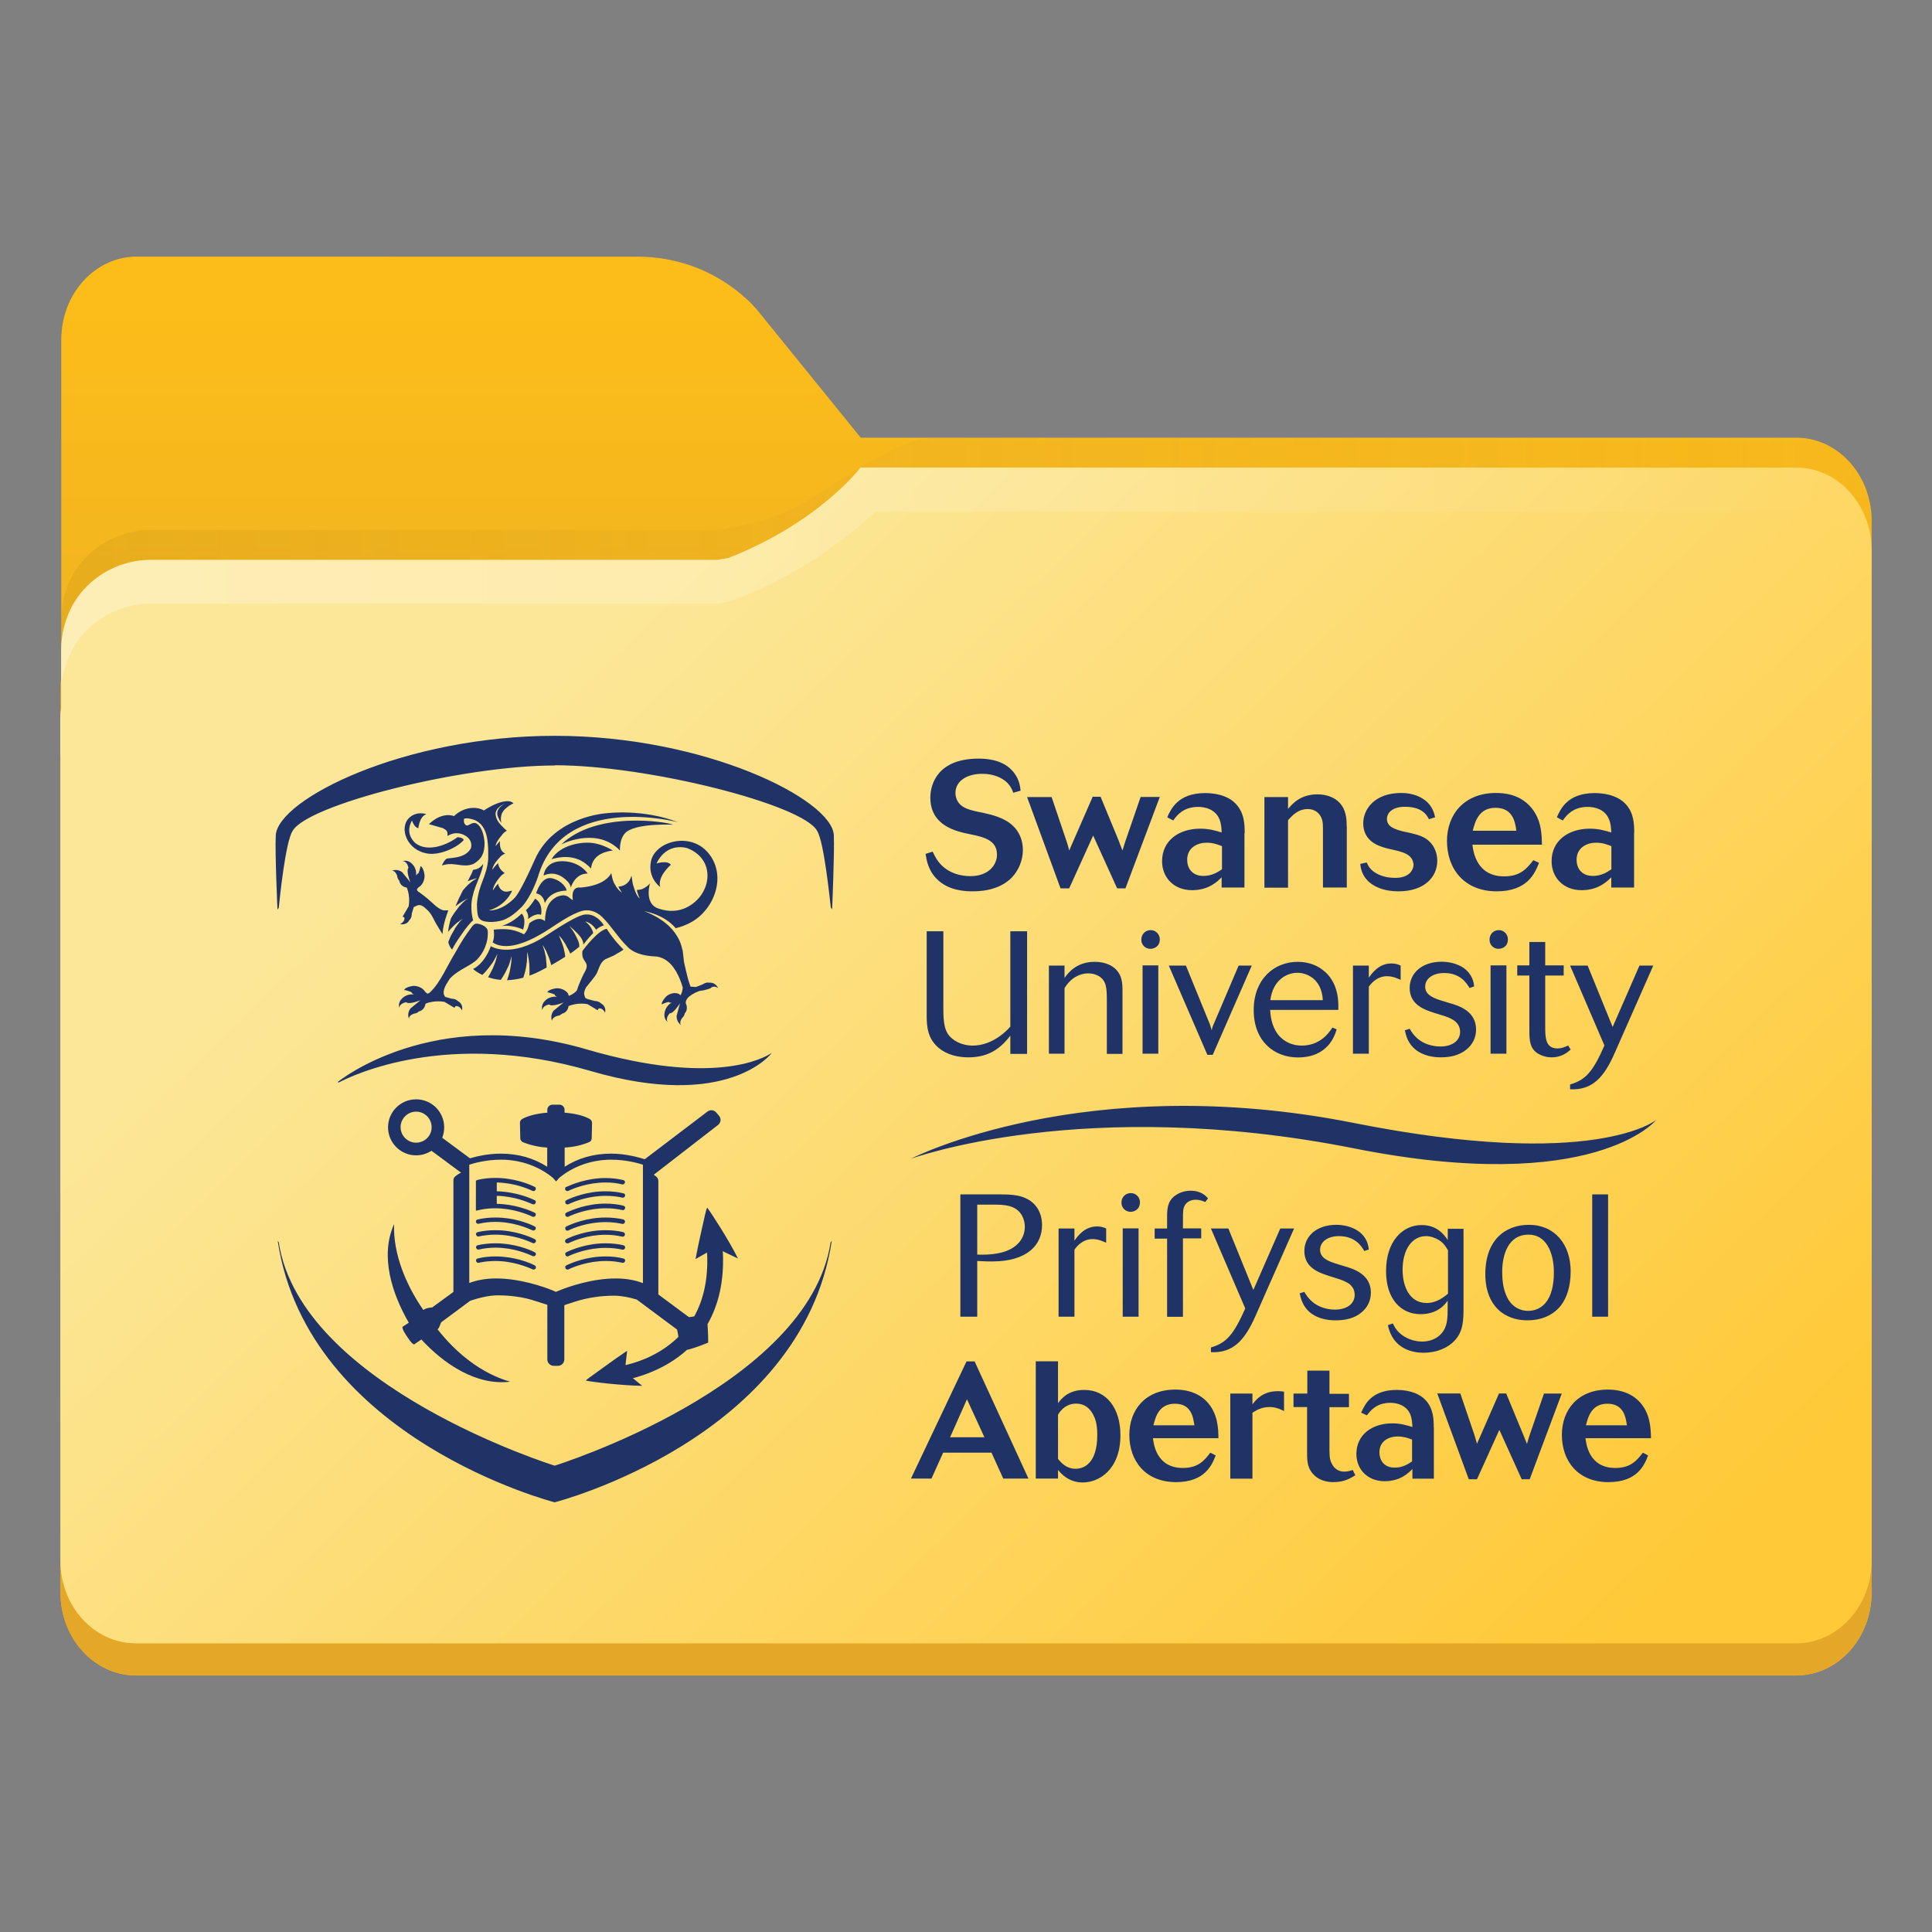 <?xml version="1.0" encoding="utf-8"?>
<svg viewBox="0 0 16.933 16.933" xmlns="http://www.w3.org/2000/svg">
  <rect x="0" y="0" width="16.933" height="16.933" fill="#808080" stroke="none"/>
  <defs>
    <linearGradient id="linearGradient1911" x1="25.085" x2="25.085" y1="24.031" y2="26.412" gradientTransform="translate(-17.897 -21.385)" gradientUnits="userSpaceOnUse">
      <stop stop-color="#fcbc19" stop-opacity=".996" offset="0"/>
      <stop stop-color="#f4b61f" offset="1"/>
    </linearGradient>
    <linearGradient id="linearGradient4625" x1=".529" x2="16.404" y1="5.066" y2="5.066" gradientUnits="userSpaceOnUse">
      <stop stop-color="#b78815" offset="0"/>
      <stop stop-color="#e2b24b" stop-opacity="0" offset="1"/>
    </linearGradient>
    <linearGradient id="linearGradient1951" x1="100" x2="133.19" y1="17.453" y2="51.606" gradientTransform="matrix(.265 0 0 .265 -20.108 -.135)" gradientUnits="userSpaceOnUse">
      <stop stop-color="#fce798" offset="0"/>
      <stop stop-color="#ffc937" offset="1"/>
    </linearGradient>
    <linearGradient id="linearGradient11110" x1=".529" x2="16.404" y1="5.381" y2="5.381" gradientUnits="userSpaceOnUse">
      <stop stop-color="#fff" offset="0"/>
      <stop stop-color="#fff" stop-opacity="0" offset="1"/>
    </linearGradient>
  </defs>
  <path d="m1.198 2.249c-0.365 0-0.661 0.326-0.661 0.728v2.964c-0.003 0.026-0.007 0.052-0.007 0.079v7.937c0 0.402 0.296 0.728 0.661 0.728h14.552c0.365 0 0.661-0.326 0.661-0.728v-9.393c0-0.402-0.296-0.728-0.661-0.728v5.16e-4h-8.199l-0.899-1.109s-0.366-0.478-1.058-0.478h-1.323z" color="#000000" color-rendering="auto" dominant-baseline="auto" fill="url(#linearGradient1911)" image-rendering="auto" shape-rendering="auto" solid-color="#000000" stop-color="#000000" style="font-feature-settings:normal;font-variant-alternates:normal;font-variant-caps:normal;font-variant-east-asian:normal;font-variant-ligatures:normal;font-variant-numeric:normal;font-variant-position:normal;font-variation-settings:normal;inline-size:0;isolation:auto;mix-blend-mode:normal;shape-margin:0;shape-padding:0;text-decoration-color:#000000;text-decoration-line:none;text-decoration-style:solid;text-indent:0;text-orientation:mixed;text-transform:none;white-space:normal" transform="matrix(1, 0, 0, 1, 1.7763568394002505e-15, 0)"/>
  <g fill="#5e4aa6" stroke-width=".265" transform="matrix(1, 0, 0, 1, 1.7763568394002505e-15, 0)">
    <circle cx="-330.35" cy="-328.38" r="0"/>
    <circle cx="-312.11" cy="-326.25" r="0"/>
    <circle cx="-306.02" cy="-333.07" r="0"/>
    <circle cx="-308.84" cy="-326.01" r="0"/>
    <g transform="translate(0 -0)">
      <circle cx="-330.35" cy="-328.38" r="0"/>
      <circle cx="-312.11" cy="-326.25" r="0"/>
      <circle cx="-306.02" cy="-333.07" r="0"/>
      <circle cx="-308.84" cy="-326.01" r="0"/>
      <circle cx="-328.8" cy="-330.45" r="0"/>
    </g>
    <circle cx="-330.35" cy="-328.38" r="0"/>
    <circle cx="-312.11" cy="-326.25" r="0"/>
    <circle cx="-306.02" cy="-333.07" r="0"/>
    <circle cx="-308.84" cy="-326.01" r="0"/>
    <circle cx="-328.8" cy="-330.45" r="0"/>
    <g transform="translate(2.95e-4,-3.2978e-4)">
      <circle cx="-330.35" cy="-328.38" r="0"/>
      <circle cx="-312.11" cy="-326.25" r="0"/>
      <circle cx="-306.02" cy="-333.07" r="0"/>
      <circle cx="-308.84" cy="-326.01" r="0"/>
      <circle cx="-328.8" cy="-330.45" r="0"/>
    </g>
  </g>
  <path d="m8.361 3.836c-0.113 0.002-0.308-0.015-0.52 0.095-0.736 0.379-0.772 0.594-1.557 0.714h-4.961c-0.22 0-0.418 0.089-0.562 0.232-0.139 0.139-0.22 0.333-0.225 0.546v0.278c0.005-0.212 0.086-0.406 0.225-0.546 0.143-0.143 0.342-0.232 0.562-0.232h4.961c0.785-0.12 0.821-0.335 1.557-0.714 0.211-0.111 0.407-0.093 0.52-0.095h7.383c0.182 3.65e-4 0.347 0.081 0.467 0.212 0.12 0.132 0.194 0.314 0.194 0.515v-0.278c0-0.201-0.074-0.383-0.194-0.515-0.119-0.131-0.284-0.212-0.467-0.212h-1.165zm-7.825 2.104c-0.003 0.026-0.007 0.052-0.007 0.079v0.278c0-0.027 0.004-0.053 0.007-0.079z" fill="url(#linearGradient4625)" opacity=".2" stroke-width=".265" transform="matrix(1, 0, 0, 1, 1.7763568394002505e-15, 0)"/>
  <path d="m0.529 13.674v0.282c0 0.201 0.074 0.383 0.193 0.514s0.286 0.213 0.468 0.213h14.552c0.183 0 0.348-0.082 0.468-0.213s0.194-0.313 0.194-0.514v-0.282c0 0.201-0.074 0.383-0.194 0.514-0.12 0.132-0.285 0.213-0.468 0.213h-14.552c-0.183 0-0.348-0.082-0.468-0.213s-0.193-0.313-0.193-0.514z" fill="#e4a729" fill-opacity=".996" stroke-width=".265" transform="matrix(1, 0, 0, 1, 1.7763568394002505e-15, 0)"/>
  <path d="m7.542 4.098s-0.359 0.479-1.157 0.792c-0.033 0.006-0.065 0.012-0.101 0.017h-4.961c-0.22 0-0.418 0.089-0.562 0.232-0.139 0.139-0.22 0.333-0.225 0.546v0.517c-0.003 0.026-0.007 0.052-0.007 0.079v7.395c0 0.201 0.074 0.383 0.193 0.514 0.12 0.132 0.286 0.213 0.468 0.213h14.552c0.183 0 0.348-0.082 0.468-0.213 0.12-0.132 0.194-0.313 0.194-0.514v-8.851c0-0.201-0.074-0.383-0.194-0.515-0.119-0.131-0.284-0.212-0.467-0.212h-7.482z" fill="url(#linearGradient1951)" transform="matrix(1, 0, 0, 1, 1.7763568394002505e-15, 0)"/>
  <path d="m7.542 4.098s-0.359 0.479-1.157 0.792c-0.033 0.006-0.065 0.012-0.101 0.017h-4.961c-0.22 0-0.418 0.089-0.562 0.232-0.139 0.139-0.22 0.333-0.225 0.546v0.384c0.005-0.212 0.086-0.406 0.225-0.546 0.143-0.143 0.342-0.232 0.562-0.232h4.961c0.036-0.005 0.068-0.011 0.101-0.017 0.759-0.263 1.288-0.792 1.288-0.792h8.071c0.182 3.704e-4 0.347 0.081 0.467 0.212 0.12 0.132 0.194 0.314 0.194 0.515v-0.384c0-0.201-0.074-0.383-0.194-0.515-0.119-0.131-0.284-0.212-0.467-0.212h-7.482zm-7.006 2.104c-0.003 0.026-0.007 0.052-0.007 0.079v0.384c0-0.027 0.004-0.053 0.007-0.079z" fill="url(#linearGradient11110)" opacity=".3" transform="matrix(1, 0, 0, 1, 1.7763568394002505e-15, 0)"/>
  <path class="st0" d="M 4.313 8.261 C 4.313 8.261 4.313 8.261 4.313 8.261 C 4.313 8.261 4.313 8.261 4.313 8.261 Z" style="fill: rgb(32, 51, 102);" transform="matrix(1, 0, 0, 1, 1.7763568394002505e-15, 0)"/>
  <path class="st0" d="M 4.313 8.261 C 4.313 8.263 4.313 8.263 4.313 8.261 Z" style="fill: rgb(32, 51, 102);" transform="matrix(1, 0, 0, 1, 1.7763568394002505e-15, 0)"/>
  <path class="st0" d="M 4.314 8.261 C 4.314 8.261 4.314 8.26 4.315 8.26 C 4.314 8.26 4.314 8.26 4.314 8.261 Z" style="fill: rgb(32, 51, 102);" transform="matrix(1, 0, 0, 1, 1.7763568394002505e-15, 0)"/>
  <path class="st0" d="M 6.468 11.03 C 6.39 10.872 6.236 10.634 6.198 10.584 L 6.19 10.604 C 6.188 10.606 6.118 10.911 6.096 11.035 C 6.114 11.025 6.145 11.008 6.172 10.992 L 6.196 10.978 L 6.198 10.996 C 6.206 11.204 6.169 11.385 6.086 11.535 L 6.085 11.537 C 6.07 11.54 6.054 11.543 6.038 11.544 L 5.77 11.345 L 5.77 10.351 C 5.77 10.338 5.765 10.326 5.757 10.317 C 5.75 10.311 5.74 10.302 5.73 10.296 L 6.293 9.86 C 6.319 9.84 6.323 9.803 6.301 9.778 C 6.293 9.769 6.285 9.76 6.277 9.75 C 6.257 9.727 6.223 9.725 6.201 9.742 L 5.651 10.16 C 5.595 10.143 5.482 10.111 5.357 10.111 C 5.202 10.111 5.066 10.151 4.949 10.226 L 4.949 10.058 C 5.004 10.055 5.084 10.044 5.164 10.01 C 5.178 10.004 5.186 9.99 5.186 9.976 L 5.189 9.843 C 5.189 9.828 5.182 9.815 5.169 9.808 C 5.139 9.79 5.069 9.761 4.948 9.752 L 4.948 9.726 C 4.948 9.702 4.928 9.682 4.904 9.682 L 4.842 9.682 C 4.818 9.682 4.797 9.702 4.797 9.726 L 4.797 9.752 C 4.678 9.761 4.606 9.79 4.576 9.808 C 4.563 9.815 4.557 9.828 4.557 9.843 L 4.56 9.976 C 4.56 9.99 4.569 10.004 4.581 10.01 C 4.662 10.043 4.741 10.055 4.796 10.058 L 4.796 10.226 C 4.679 10.151 4.543 10.111 4.389 10.111 C 4.28 10.111 4.18 10.134 4.119 10.152 L 3.876 9.972 C 3.887 9.943 3.893 9.913 3.893 9.88 C 3.893 9.745 3.783 9.635 3.647 9.635 C 3.511 9.635 3.401 9.745 3.401 9.88 C 3.401 10.016 3.511 10.126 3.647 10.126 C 3.697 10.126 3.742 10.111 3.782 10.086 L 4.041 10.278 C 4.017 10.288 4 10.302 3.987 10.313 C 3.977 10.323 3.974 10.335 3.974 10.347 L 3.974 11.323 L 3.788 11.459 C 3.759 11.46 3.729 11.468 3.71 11.481 C 3.562 11.268 3.444 10.992 3.454 10.729 C 3.328 11.008 3.436 11.34 3.583 11.593 L 3.529 11.628 C 3.522 11.634 3.534 11.663 3.556 11.697 L 3.579 11.731 C 3.6 11.764 3.624 11.787 3.631 11.782 L 3.693 11.74 C 3.89 11.953 4.172 12.146 4.471 12.11 C 4.215 12.036 3.997 11.857 3.835 11.651 C 3.85 11.639 3.857 11.611 3.866 11.59 L 4.122 11.4 C 4.195 11.376 4.285 11.353 4.362 11.353 C 4.482 11.353 4.596 11.37 4.69 11.402 C 4.69 11.402 4.691 11.403 4.694 11.403 L 4.797 11.436 C 4.797 11.438 4.797 11.44 4.797 11.442 L 4.797 11.914 C 4.797 11.946 4.823 11.971 4.855 11.971 L 4.889 11.971 C 4.921 11.971 4.946 11.946 4.946 11.914 L 4.946 11.445 C 4.946 11.443 4.946 11.44 4.946 11.439 L 5.05 11.405 C 5.053 11.405 5.054 11.404 5.054 11.404 C 5.148 11.375 5.262 11.356 5.382 11.356 C 5.444 11.356 5.516 11.37 5.581 11.39 L 5.934 11.653 C 5.94 11.674 5.943 11.696 5.946 11.717 C 5.798 11.863 5.621 11.93 5.497 11.961 L 5.482 11.964 L 5.484 11.949 C 5.487 11.927 5.488 11.906 5.491 11.886 C 5.494 11.869 5.495 11.851 5.496 11.839 C 5.394 11.907 5.149 12.086 5.148 12.087 L 5.134 12.1 C 5.198 12.114 5.461 12.144 5.629 12.146 C 5.61 12.132 5.585 12.11 5.563 12.092 L 5.547 12.079 L 5.567 12.074 C 5.692 12.039 5.868 11.969 6.021 11.831 C 6.098 11.814 6.207 11.767 6.207 11.767 C 6.207 11.767 6.207 11.68 6.201 11.606 C 6.3 11.434 6.346 11.224 6.336 10.984 L 6.335 10.965 L 6.352 10.975 C 6.381 10.989 6.436 11.015 6.468 11.03 Z M 3.647 10.015 C 3.572 10.015 3.511 9.954 3.511 9.879 C 3.511 9.804 3.572 9.743 3.647 9.743 C 3.722 9.743 3.783 9.804 3.783 9.879 C 3.784 9.954 3.722 10.015 3.647 10.015 Z M 5.632 11.245 C 5.565 11.219 5.485 11.205 5.397 11.205 C 5.192 11.205 4.989 11.275 4.905 11.309 C 4.89 11.315 4.862 11.326 4.873 11.323 C 4.873 11.323 4.866 11.32 4.842 11.309 C 4.757 11.275 4.553 11.205 4.348 11.205 C 4.26 11.205 4.18 11.219 4.113 11.245 L 4.113 10.208 C 4.152 10.195 4.26 10.164 4.392 10.164 C 4.563 10.164 4.726 10.223 4.847 10.324 L 4.874 10.355 L 4.901 10.324 C 5.022 10.223 5.184 10.164 5.357 10.164 C 5.488 10.164 5.595 10.195 5.635 10.208 L 5.635 11.245 L 5.632 11.245 Z M 4.954 10.413 C 4.952 10.418 4.952 10.422 4.954 10.427 L 4.956 10.43 C 4.959 10.436 4.966 10.439 4.972 10.439 C 4.975 10.439 4.977 10.439 4.98 10.438 C 5.027 10.415 5.154 10.364 5.308 10.364 C 5.358 10.364 5.407 10.369 5.455 10.381 L 5.457 10.381 L 5.459 10.381 C 5.467 10.381 5.473 10.375 5.476 10.367 L 5.477 10.364 C 5.479 10.359 5.477 10.355 5.475 10.351 C 5.472 10.347 5.468 10.344 5.464 10.343 C 5.413 10.331 5.36 10.325 5.307 10.325 C 5.143 10.325 5.012 10.381 4.964 10.403 C 4.959 10.403 4.954 10.407 4.954 10.413 Z M 4.957 10.547 C 4.96 10.552 4.966 10.556 4.974 10.556 C 4.976 10.556 4.979 10.556 4.981 10.555 C 5.029 10.532 5.154 10.481 5.309 10.481 C 5.359 10.481 5.409 10.486 5.456 10.497 L 5.459 10.497 L 5.46 10.497 C 5.468 10.497 5.475 10.492 5.477 10.484 L 5.479 10.481 C 5.48 10.476 5.479 10.471 5.476 10.466 C 5.473 10.462 5.47 10.459 5.464 10.459 C 5.413 10.446 5.36 10.441 5.307 10.441 C 5.143 10.441 5.012 10.496 4.964 10.519 C 4.96 10.521 4.956 10.526 4.954 10.529 C 4.954 10.534 4.954 10.539 4.956 10.544 L 4.957 10.547 Z M 5.464 10.567 C 5.413 10.555 5.36 10.549 5.307 10.549 C 5.143 10.549 5.012 10.605 4.964 10.628 C 4.96 10.63 4.956 10.634 4.954 10.639 C 4.954 10.644 4.954 10.648 4.956 10.653 L 4.957 10.656 C 4.96 10.662 4.966 10.665 4.974 10.665 C 4.976 10.665 4.979 10.665 4.981 10.664 C 5.029 10.641 5.155 10.59 5.309 10.59 C 5.359 10.59 5.409 10.595 5.456 10.606 L 5.459 10.606 L 5.46 10.606 C 5.468 10.606 5.475 10.601 5.477 10.593 L 5.479 10.59 C 5.48 10.584 5.479 10.581 5.477 10.576 C 5.472 10.571 5.468 10.569 5.464 10.567 Z M 4.956 10.777 C 4.959 10.782 4.966 10.786 4.972 10.786 C 4.975 10.786 4.977 10.786 4.98 10.785 C 5.027 10.762 5.152 10.711 5.308 10.711 C 5.358 10.711 5.407 10.717 5.455 10.727 L 5.457 10.727 L 5.459 10.727 C 5.467 10.727 5.473 10.722 5.476 10.714 L 5.477 10.711 C 5.479 10.706 5.477 10.702 5.475 10.696 C 5.472 10.692 5.468 10.689 5.464 10.688 C 5.413 10.676 5.36 10.671 5.307 10.671 C 5.143 10.671 5.012 10.726 4.964 10.749 C 4.96 10.751 4.956 10.755 4.954 10.759 C 4.954 10.763 4.954 10.769 4.956 10.773 L 4.956 10.777 Z M 5.462 10.799 C 5.412 10.787 5.359 10.782 5.305 10.782 C 5.142 10.782 5.011 10.837 4.963 10.86 C 4.959 10.863 4.954 10.867 4.954 10.871 C 4.952 10.876 4.952 10.88 4.954 10.886 L 4.956 10.888 C 4.959 10.894 4.966 10.897 4.972 10.897 C 4.975 10.897 4.977 10.897 4.98 10.897 C 5.027 10.874 5.152 10.822 5.308 10.822 C 5.358 10.822 5.407 10.828 5.455 10.839 L 5.457 10.839 L 5.459 10.839 C 5.467 10.839 5.473 10.833 5.476 10.825 L 5.477 10.822 C 5.479 10.817 5.477 10.813 5.475 10.809 C 5.472 10.804 5.468 10.801 5.462 10.799 Z M 5.464 10.914 C 5.413 10.902 5.36 10.897 5.307 10.897 C 5.143 10.897 5.012 10.952 4.964 10.975 C 4.96 10.977 4.956 10.981 4.954 10.985 C 4.954 10.989 4.954 10.995 4.956 11 L 4.957 11.002 C 4.96 11.008 4.966 11.012 4.974 11.012 C 4.976 11.012 4.979 11.012 4.981 11.01 C 5.029 10.987 5.155 10.937 5.309 10.937 C 5.359 10.937 5.409 10.942 5.456 10.953 L 5.459 10.953 L 5.46 10.953 C 5.468 10.953 5.475 10.947 5.477 10.94 L 5.479 10.937 C 5.48 10.931 5.479 10.927 5.476 10.923 C 5.472 10.918 5.468 10.915 5.464 10.914 Z M 5.464 11.03 C 5.413 11.017 5.36 11.012 5.307 11.012 C 5.143 11.012 5.012 11.067 4.964 11.09 C 4.96 11.092 4.956 11.097 4.954 11.1 C 4.954 11.106 4.954 11.11 4.957 11.118 C 4.96 11.123 4.966 11.127 4.974 11.127 C 4.976 11.127 4.979 11.127 4.981 11.126 C 5.029 11.103 5.155 11.052 5.309 11.052 C 5.359 11.052 5.409 11.057 5.456 11.068 L 5.459 11.068 L 5.46 11.068 C 5.468 11.068 5.475 11.063 5.477 11.055 L 5.479 11.052 C 5.48 11.047 5.479 11.042 5.476 11.037 C 5.472 11.033 5.468 11.031 5.464 11.03 Z M 4.686 10.749 C 4.638 10.724 4.507 10.671 4.343 10.671 C 4.29 10.671 4.237 10.676 4.186 10.688 C 4.18 10.689 4.177 10.692 4.174 10.696 C 4.171 10.7 4.171 10.706 4.171 10.709 L 4.172 10.712 C 4.175 10.72 4.182 10.726 4.19 10.726 L 4.192 10.726 L 4.194 10.726 C 4.241 10.715 4.291 10.709 4.34 10.709 C 4.496 10.709 4.621 10.762 4.668 10.784 C 4.671 10.785 4.674 10.785 4.676 10.785 C 4.683 10.785 4.688 10.781 4.693 10.775 L 4.694 10.773 C 4.696 10.769 4.696 10.763 4.696 10.758 C 4.694 10.755 4.69 10.751 4.686 10.749 Z M 4.686 10.86 C 4.638 10.836 4.505 10.782 4.343 10.782 C 4.29 10.782 4.237 10.787 4.186 10.799 C 4.18 10.801 4.177 10.804 4.174 10.807 C 4.171 10.812 4.171 10.817 4.172 10.821 L 4.174 10.824 C 4.177 10.832 4.183 10.837 4.191 10.837 L 4.194 10.837 L 4.195 10.837 C 4.243 10.827 4.292 10.821 4.342 10.821 C 4.498 10.821 4.623 10.874 4.67 10.895 C 4.673 10.897 4.675 10.897 4.678 10.897 C 4.685 10.897 4.69 10.892 4.694 10.887 L 4.696 10.884 C 4.698 10.88 4.698 10.874 4.696 10.869 C 4.694 10.865 4.69 10.863 4.686 10.86 Z M 4.686 10.975 C 4.638 10.95 4.505 10.897 4.343 10.897 C 4.29 10.897 4.237 10.902 4.186 10.914 C 4.18 10.915 4.177 10.918 4.175 10.922 C 4.172 10.926 4.172 10.931 4.172 10.935 L 4.174 10.938 C 4.177 10.946 4.183 10.952 4.191 10.952 L 4.194 10.952 L 4.195 10.952 C 4.243 10.941 4.291 10.935 4.342 10.935 C 4.496 10.935 4.623 10.987 4.67 11.01 C 4.673 11.01 4.675 11.01 4.678 11.01 C 4.685 11.01 4.69 11.007 4.694 11.001 L 4.696 10.998 C 4.698 10.995 4.698 10.989 4.696 10.985 C 4.694 10.981 4.69 10.977 4.686 10.975 Z M 4.686 11.09 C 4.638 11.065 4.505 11.012 4.343 11.012 C 4.29 11.012 4.237 11.017 4.186 11.03 C 4.182 11.031 4.178 11.033 4.175 11.037 C 4.172 11.042 4.172 11.047 4.172 11.052 L 4.174 11.055 C 4.177 11.063 4.183 11.068 4.191 11.068 L 4.194 11.068 L 4.195 11.068 C 4.243 11.057 4.291 11.052 4.342 11.052 C 4.496 11.052 4.623 11.105 4.67 11.126 C 4.673 11.127 4.675 11.127 4.678 11.127 C 4.685 11.127 4.69 11.123 4.694 11.118 L 4.696 11.115 C 4.698 11.111 4.698 11.106 4.696 11.1 C 4.694 11.097 4.69 11.092 4.686 11.09 Z M 4.23 10.599 C 4.267 10.593 4.303 10.59 4.34 10.59 C 4.495 10.59 4.621 10.642 4.668 10.664 C 4.671 10.665 4.674 10.665 4.676 10.665 C 4.683 10.665 4.688 10.662 4.693 10.656 L 4.694 10.653 C 4.696 10.649 4.696 10.644 4.696 10.639 C 4.694 10.634 4.69 10.63 4.686 10.629 C 4.639 10.606 4.513 10.554 4.354 10.551 L 4.354 10.481 C 4.503 10.484 4.623 10.534 4.668 10.555 C 4.671 10.556 4.674 10.556 4.676 10.556 C 4.683 10.556 4.688 10.552 4.693 10.547 L 4.694 10.544 C 4.696 10.54 4.696 10.535 4.696 10.529 C 4.694 10.524 4.69 10.52 4.686 10.519 C 4.661 10.506 4.525 10.445 4.354 10.441 L 4.354 10.364 C 4.503 10.367 4.623 10.416 4.668 10.438 C 4.671 10.439 4.674 10.439 4.676 10.439 C 4.683 10.439 4.688 10.436 4.693 10.43 L 4.694 10.427 C 4.696 10.424 4.696 10.418 4.696 10.413 C 4.694 10.407 4.69 10.404 4.686 10.402 C 4.638 10.378 4.505 10.324 4.343 10.324 C 4.29 10.324 4.237 10.329 4.186 10.341 L 4.171 10.348 L 4.171 10.611 L 4.23 10.599 Z M 5.317 8.14 C 5.316 8.14 5.314 8.14 5.312 8.14 C 5.314 8.14 5.317 8.14 5.317 8.14 C 5.239 8.157 5.125 8.307 5.105 8.334 C 5.1 8.378 5.106 8.397 5.129 8.429 C 5.154 8.463 5.14 8.495 5.117 8.534 C 5.101 8.563 5.067 8.643 5.056 8.681 C 5.038 8.702 5.011 8.719 4.987 8.728 C 4.981 8.725 4.98 8.71 4.98 8.71 C 4.943 8.655 4.874 8.662 4.874 8.662 C 4.8 8.673 4.797 8.698 4.797 8.698 C 4.813 8.696 4.861 8.716 4.861 8.716 C 4.861 8.726 4.881 8.737 4.881 8.737 C 4.836 8.729 4.798 8.754 4.798 8.754 C 4.73 8.801 4.754 8.854 4.754 8.854 C 4.754 8.813 4.813 8.804 4.813 8.804 C 4.839 8.828 4.94 8.786 4.94 8.786 L 4.851 8.859 C 4.818 8.904 4.838 8.948 4.838 8.948 C 4.839 8.916 4.884 8.904 4.884 8.904 C 4.913 8.901 4.924 8.885 4.924 8.885 C 4.979 8.873 4.983 8.818 4.983 8.818 C 5.066 8.783 5.149 8.801 5.149 8.801 C 5.201 8.831 5.237 8.854 5.237 8.854 L 5.247 8.839 C 5.284 8.831 5.303 8.876 5.303 8.876 C 5.316 8.815 5.268 8.795 5.268 8.795 C 5.247 8.772 5.212 8.773 5.212 8.773 L 5.149 8.756 C 5.149 8.754 5.131 8.749 5.131 8.748 C 5.125 8.733 5.117 8.714 5.12 8.698 C 5.124 8.681 5.129 8.667 5.136 8.655 C 5.168 8.612 5.217 8.56 5.233 8.525 C 5.25 8.488 5.262 8.43 5.308 8.406 C 5.327 8.397 5.351 8.388 5.372 8.378 C 5.372 8.378 5.374 8.378 5.375 8.377 C 5.386 8.371 5.397 8.366 5.404 8.36 C 5.441 8.34 5.465 8.323 5.465 8.323 C 5.436 8.293 5.379 8.237 5.317 8.14 Z M 5.131 8.076 C 5.187 8.09 5.219 8.139 5.224 8.148 C 5.247 8.13 5.272 8.115 5.293 8.11 C 5.293 8.11 5.233 8.007 5.134 8.015 C 5.134 8.015 5.132 8.015 5.129 8.015 C 5.079 8.02 4.989 8.067 4.786 8.2 C 4.47 8.406 4.302 8.293 4.302 8.293 C 4.243 8.453 4.146 8.493 4.146 8.493 C 4.146 8.493 4.174 8.519 4.227 8.545 C 4.229 8.543 4.23 8.542 4.232 8.54 C 4.249 8.525 4.27 8.5 4.291 8.473 C 4.3 8.46 4.31 8.447 4.319 8.435 C 4.327 8.421 4.335 8.409 4.34 8.398 C 4.346 8.388 4.351 8.378 4.354 8.371 C 4.357 8.365 4.36 8.36 4.36 8.36 C 4.36 8.36 4.358 8.365 4.357 8.371 C 4.355 8.378 4.353 8.389 4.35 8.401 C 4.348 8.413 4.342 8.428 4.337 8.443 C 4.331 8.458 4.325 8.473 4.318 8.49 C 4.305 8.518 4.29 8.543 4.278 8.565 C 4.31 8.576 4.348 8.585 4.389 8.588 C 4.39 8.586 4.392 8.584 4.393 8.583 C 4.406 8.562 4.424 8.535 4.438 8.505 C 4.445 8.491 4.452 8.476 4.459 8.461 C 4.464 8.447 4.47 8.433 4.472 8.421 C 4.476 8.409 4.479 8.4 4.48 8.392 C 4.482 8.385 4.483 8.381 4.483 8.381 C 4.483 8.381 4.483 8.385 4.483 8.393 C 4.483 8.4 4.483 8.41 4.482 8.424 C 4.48 8.436 4.479 8.45 4.476 8.467 C 4.473 8.483 4.471 8.499 4.467 8.516 C 4.46 8.543 4.452 8.569 4.444 8.591 C 4.487 8.589 4.536 8.583 4.586 8.569 C 4.588 8.566 4.588 8.565 4.589 8.561 C 4.597 8.538 4.606 8.507 4.611 8.475 C 4.613 8.459 4.616 8.443 4.618 8.427 C 4.618 8.412 4.62 8.397 4.62 8.385 C 4.62 8.373 4.62 8.362 4.62 8.355 C 4.62 8.348 4.62 8.343 4.62 8.343 C 4.62 8.343 4.621 8.348 4.623 8.354 C 4.626 8.36 4.628 8.371 4.629 8.383 C 4.632 8.395 4.635 8.41 4.636 8.427 C 4.639 8.443 4.64 8.459 4.64 8.476 C 4.641 8.502 4.641 8.528 4.64 8.551 C 4.674 8.539 4.71 8.523 4.748 8.503 C 4.763 8.495 4.777 8.487 4.791 8.48 C 4.791 8.459 4.789 8.435 4.786 8.409 C 4.786 8.393 4.783 8.377 4.778 8.362 C 4.776 8.348 4.772 8.333 4.768 8.32 C 4.763 8.308 4.761 8.299 4.758 8.292 C 4.756 8.285 4.754 8.281 4.754 8.281 C 4.754 8.281 4.757 8.285 4.761 8.291 C 4.765 8.298 4.771 8.305 4.777 8.318 C 4.784 8.328 4.791 8.342 4.796 8.357 C 4.803 8.371 4.809 8.388 4.815 8.404 C 4.821 8.423 4.827 8.441 4.832 8.459 C 4.876 8.433 4.919 8.409 4.954 8.385 C 4.952 8.362 4.946 8.334 4.939 8.305 C 4.934 8.291 4.929 8.276 4.925 8.263 C 4.92 8.249 4.914 8.236 4.91 8.226 C 4.905 8.215 4.901 8.206 4.899 8.201 C 4.896 8.194 4.893 8.191 4.893 8.191 C 4.893 8.191 4.896 8.194 4.899 8.2 C 4.904 8.205 4.91 8.212 4.919 8.221 C 4.926 8.23 4.934 8.241 4.943 8.255 C 4.951 8.267 4.96 8.281 4.966 8.295 C 4.979 8.316 4.989 8.338 4.998 8.358 C 5.021 8.342 5.041 8.327 5.058 8.313 L 5.077 8.298 C 5.077 8.298 5.079 8.275 5.071 8.255 C 5.067 8.244 5.062 8.232 5.056 8.221 C 5.05 8.207 5.042 8.194 5.035 8.18 C 5.027 8.168 5.021 8.157 5.014 8.147 C 5.007 8.137 5 8.13 4.996 8.124 C 4.992 8.119 4.989 8.116 4.989 8.116 C 4.989 8.116 4.992 8.119 4.998 8.123 C 5.003 8.127 5.011 8.134 5.021 8.142 C 5.03 8.15 5.039 8.159 5.05 8.17 C 5.061 8.18 5.071 8.192 5.082 8.205 C 5.084 8.206 5.085 8.209 5.086 8.21 C 5.086 8.21 5.114 8.245 5.113 8.279 C 5.113 8.279 5.152 8.225 5.199 8.178 C 5.184 8.108 5.123 8.075 5.131 8.076 Z M 3.747 7.481 C 3.853 7.498 4.005 7.431 4.065 7.362 C 4.056 7.343 4.026 7.337 4.009 7.338 C 3.928 7.399 3.756 7.475 3.644 7.392 C 3.644 7.392 3.541 7.315 3.611 7.191 C 3.611 7.191 3.631 7.255 3.667 7.258 C 3.667 7.258 3.675 7.156 3.737 7.136 C 3.737 7.136 3.652 7.103 3.583 7.171 C 3.499 7.256 3.561 7.451 3.747 7.481 Z M 4.39 8.117 C 4.488 8.101 4.585 8.147 4.585 8.147 C 4.616 8.04 4.572 8.007 4.572 8.007 C 4.48 8.099 4.39 8.117 4.39 8.117 Z M 4.742 8.018 C 4.742 8.018 4.765 7.922 4.69 7.876 C 4.69 7.876 4.65 7.944 4.609 7.977 C 4.609 7.977 4.639 8.018 4.627 8.056 C 4.628 8.056 4.691 7.998 4.742 8.018 Z M 5.003 7.78 C 5.003 7.78 5.035 7.656 5.151 7.656 C 5.151 7.656 5.086 7.551 4.932 7.548 C 4.776 7.545 4.765 7.67 4.765 7.67 L 4.765 7.674 C 4.765 7.673 4.855 7.623 4.948 7.701 C 4.948 7.702 4.998 7.736 5.003 7.78 Z M 4.069 7.899 C 4.06 7.907 4.05 7.917 4.04 7.928 C 4.029 7.939 4.018 7.951 4.009 7.965 C 3.989 7.99 3.971 8.017 3.959 8.037 C 3.956 8.041 3.954 8.045 3.952 8.049 C 3.952 8.05 3.951 8.052 3.951 8.053 C 3.939 8.092 3.931 8.132 3.927 8.168 C 3.935 8.157 3.944 8.148 3.954 8.137 C 3.966 8.125 3.977 8.113 3.989 8.102 C 4 8.092 4.011 8.082 4.022 8.076 C 4.032 8.067 4.041 8.062 4.046 8.058 C 4.052 8.055 4.056 8.052 4.056 8.052 C 4.056 8.052 4.053 8.055 4.047 8.06 C 4.042 8.065 4.035 8.072 4.027 8.082 C 4.02 8.092 4.011 8.102 4.002 8.116 C 3.992 8.128 3.985 8.142 3.977 8.157 C 3.96 8.185 3.945 8.213 3.937 8.236 C 3.933 8.244 3.931 8.252 3.929 8.257 C 3.935 8.283 3.945 8.305 3.963 8.323 C 3.963 8.322 3.968 8.311 3.977 8.295 C 3.998 8.258 4.021 8.224 4.045 8.19 C 4.045 8.19 4.045 8.19 4.045 8.19 C 4.081 8.135 4.131 8.076 4.147 8.067 C 4.147 8.067 4.112 7.956 4.146 7.842 C 4.16 7.769 4.226 7.651 4.235 7.572 C 4.213 7.599 4.195 7.618 4.146 7.624 L 4.136 7.651 L 4.099 7.724 C 4.117 7.716 4.136 7.709 4.151 7.705 C 4.159 7.702 4.167 7.701 4.172 7.699 C 4.178 7.698 4.18 7.698 4.18 7.698 C 4.18 7.698 4.178 7.699 4.174 7.702 C 4.17 7.705 4.163 7.709 4.155 7.713 C 4.14 7.722 4.122 7.737 4.104 7.753 C 4.087 7.769 4.072 7.786 4.061 7.799 C 4.06 7.802 4.058 7.803 4.057 7.804 C 4.052 7.815 4.045 7.826 4.04 7.839 C 4.029 7.859 4.018 7.882 4.007 7.908 C 4.002 7.92 3.997 7.931 3.992 7.943 C 4.005 7.933 4.017 7.924 4.029 7.916 C 4.042 7.907 4.055 7.899 4.065 7.893 C 4.076 7.887 4.085 7.882 4.092 7.879 C 4.099 7.877 4.102 7.874 4.102 7.874 C 4.102 7.874 4.1 7.877 4.093 7.881 C 4.087 7.884 4.079 7.89 4.069 7.899 Z M 5.433 7.454 C 5.432 7.392 5.447 7.321 5.496 7.287 C 5.605 7.213 5.9 7.228 5.9 7.228 C 5.839 7.203 5.232 7.104 4.919 7.401 C 4.919 7.401 5.206 7.251 5.413 7.434 C 5.419 7.438 5.426 7.449 5.433 7.454 Z M 5.371 7.454 C 5.371 7.454 5.296 7.406 5.21 7.391 C 5.102 7.371 4.909 7.405 4.834 7.53 C 5.027 7.475 5.125 7.554 5.18 7.612 C 5.195 7.472 5.343 7.459 5.371 7.454 Z M 4.775 7.916 C 4.826 7.8 4.966 7.806 4.966 7.806 C 4.966 7.784 4.926 7.719 4.839 7.698 C 4.742 7.675 4.699 7.83 4.699 7.83 C 4.768 7.842 4.775 7.916 4.775 7.916 Z M 4.168 8.096 C 4.148 8.101 4.132 8.128 4.132 8.128 C 4.077 8.201 4.042 8.257 3.99 8.35 C 3.924 8.456 3.859 8.611 3.775 8.691 C 3.767 8.698 3.764 8.703 3.752 8.708 C 3.74 8.711 3.725 8.69 3.725 8.69 C 3.687 8.635 3.619 8.641 3.619 8.641 C 3.545 8.653 3.542 8.678 3.542 8.678 C 3.559 8.676 3.607 8.696 3.607 8.696 C 3.607 8.706 3.627 8.717 3.627 8.717 C 3.583 8.708 3.545 8.734 3.545 8.734 C 3.476 8.781 3.501 8.833 3.501 8.833 C 3.501 8.793 3.56 8.784 3.56 8.784 C 3.585 8.808 3.686 8.766 3.686 8.766 L 3.597 8.839 C 3.564 8.884 3.584 8.928 3.584 8.928 C 3.585 8.896 3.629 8.884 3.629 8.884 C 3.659 8.881 3.67 8.865 3.67 8.865 C 3.725 8.853 3.729 8.797 3.729 8.797 C 3.812 8.763 3.896 8.781 3.896 8.781 C 3.947 8.811 3.983 8.833 3.983 8.833 L 3.992 8.819 C 4.03 8.811 4.049 8.856 4.049 8.856 C 4.062 8.795 4.014 8.775 4.014 8.775 C 3.994 8.752 3.957 8.753 3.957 8.753 L 3.901 8.737 C 3.897 8.73 3.893 8.722 3.889 8.713 C 3.882 8.663 3.919 8.616 3.943 8.577 C 4.017 8.496 4.132 8.464 4.186 8.405 C 4.235 8.351 4.281 8.267 4.275 8.159 C 4.27 8.113 4.189 8.09 4.168 8.096 Z M 3.565 7.779 C 3.6 7.862 3.581 7.945 3.581 7.945 C 3.551 7.997 3.529 8.033 3.529 8.033 L 3.544 8.042 C 3.551 8.08 3.506 8.099 3.506 8.099 C 3.568 8.112 3.588 8.064 3.588 8.064 C 3.611 8.044 3.609 8.007 3.609 8.007 L 3.626 7.951 C 3.632 7.947 3.641 7.943 3.65 7.939 C 3.681 7.922 3.707 7.942 3.725 7.957 C 3.732 7.965 3.74 7.971 3.747 7.977 C 3.788 8.015 3.806 8.073 3.835 8.117 L 3.878 8.187 C 3.881 8.146 3.89 8.099 3.904 8.053 C 3.912 8.029 3.92 8.003 3.929 7.979 L 3.893 7.979 C 3.892 7.979 3.889 7.979 3.888 7.979 C 3.838 7.966 3.798 7.92 3.751 7.879 C 3.736 7.866 3.701 7.839 3.673 7.819 C 3.664 7.814 3.661 7.812 3.655 7.8 C 3.652 7.788 3.673 7.774 3.673 7.774 C 3.728 7.736 3.721 7.667 3.721 7.667 C 3.709 7.594 3.685 7.591 3.685 7.591 C 3.686 7.607 3.667 7.655 3.667 7.655 C 3.657 7.655 3.646 7.674 3.646 7.674 C 3.654 7.629 3.629 7.592 3.629 7.592 C 3.581 7.524 3.53 7.548 3.53 7.548 C 3.571 7.548 3.58 7.607 3.58 7.607 C 3.556 7.632 3.597 7.733 3.597 7.733 L 3.525 7.644 C 3.481 7.611 3.436 7.631 3.436 7.631 C 3.469 7.632 3.481 7.677 3.481 7.677 C 3.484 7.707 3.499 7.717 3.499 7.717 C 3.509 7.775 3.565 7.779 3.565 7.779 Z M 4.554 7.966 C 4.632 7.901 4.696 7.744 4.716 7.681 C 4.939 6.94 5.941 7.206 5.941 7.206 C 5.632 7.087 5.322 7.127 5.322 7.127 C 5.322 7.127 4.858 7.15 4.688 7.533 C 4.586 7.762 4.536 7.841 4.514 7.866 C 4.514 7.866 4.514 7.866 4.514 7.866 C 4.395 7.991 4.285 7.979 4.285 7.979 C 4.4 7.947 4.458 7.864 4.472 7.838 C 4.472 7.838 4.487 7.814 4.488 7.806 C 4.479 7.807 4.452 7.815 4.44 7.815 C 4.404 7.817 4.373 7.787 4.365 7.745 C 4.338 7.774 4.319 7.806 4.319 7.806 C 4.323 7.767 4.351 7.724 4.373 7.698 C 4.378 7.692 4.383 7.684 4.39 7.678 C 4.393 7.675 4.394 7.673 4.394 7.673 C 4.409 7.661 4.423 7.651 4.423 7.651 C 4.423 7.651 4.369 7.62 4.366 7.564 C 4.337 7.591 4.314 7.624 4.314 7.624 C 4.32 7.581 4.358 7.537 4.381 7.514 C 4.4 7.489 4.43 7.481 4.43 7.481 C 4.43 7.481 4.374 7.469 4.382 7.371 C 4.36 7.394 4.343 7.417 4.343 7.417 C 4.348 7.382 4.375 7.346 4.397 7.322 C 4.415 7.293 4.443 7.281 4.443 7.281 C 4.438 7.278 4.432 7.273 4.428 7.268 C 4.423 7.263 4.415 7.258 4.408 7.249 C 4.397 7.238 4.385 7.226 4.374 7.212 C 4.363 7.197 4.353 7.18 4.348 7.161 C 4.345 7.151 4.343 7.141 4.343 7.131 C 4.343 7.121 4.348 7.111 4.351 7.103 C 4.355 7.095 4.36 7.087 4.368 7.081 C 4.373 7.075 4.38 7.071 4.385 7.065 C 4.397 7.057 4.408 7.052 4.415 7.048 C 4.424 7.044 4.428 7.043 4.428 7.043 C 4.428 7.043 4.424 7.045 4.415 7.049 C 4.409 7.053 4.404 7.056 4.393 7.065 C 4.388 7.069 4.381 7.075 4.377 7.081 C 4.371 7.087 4.368 7.095 4.363 7.103 C 4.36 7.111 4.358 7.121 4.358 7.128 C 4.358 7.138 4.36 7.146 4.363 7.156 C 4.373 7.178 4.381 7.197 4.395 7.213 C 4.389 7.194 4.389 7.178 4.392 7.156 C 4.398 7.086 4.5 7.041 4.5 7.041 C 4.5 7.041 4.488 7.026 4.463 7.023 C 4.463 7.023 4.392 7.005 4.241 7.103 C 4.166 7.06 4.053 7.08 3.979 7.153 C 3.979 7.153 3.882 7.107 3.759 7.223 L 3.881 7.258 C 3.917 7.278 3.924 7.283 3.922 7.327 C 3.977 7.293 4.026 7.299 4.067 7.318 C 4.092 7.33 4.145 7.365 4.127 7.435 C 4.122 7.444 4.115 7.454 4.108 7.461 C 4.06 7.514 3.983 7.517 3.922 7.524 C 3.902 7.526 3.882 7.565 3.873 7.585 L 3.89 7.581 C 3.985 7.554 4.057 7.609 4.15 7.572 C 4.224 7.528 4.247 7.476 4.247 7.386 C 4.236 7.253 4.187 7.22 4.168 7.214 C 4.13 7.205 4.105 7.246 4.084 7.232 C 4.058 7.216 4.067 7.176 4.067 7.176 C 4.093 7.165 4.145 7.181 4.165 7.189 C 4.191 7.203 4.263 7.237 4.275 7.391 C 4.28 7.438 4.279 7.472 4.279 7.529 C 4.264 7.696 4.194 7.744 4.18 7.924 C 4.182 8.026 4.191 8.044 4.213 8.061 C 4.252 8.092 4.378 8.084 4.436 8.053 C 4.48 8.032 4.52 8 4.554 7.966 Z M 6.215 8.613 C 6.187 8.606 6.158 8.628 6.158 8.628 L 6.101 8.65 C 6.098 8.652 6.056 8.646 6.053 8.648 C 6.042 8.623 6.031 8.586 6.015 8.519 C 6.012 8.51 6.01 8.499 6.008 8.488 L 5.995 8.432 L 5.983 8.328 C 5.983 8.328 5.981 8.325 5.98 8.322 C 5.963 8.24 5.93 8.2 5.928 8.195 C 5.838 8.05 5.647 7.986 5.645 7.986 C 5.653 7.987 5.82 8.014 5.922 8.135 C 5.969 8.124 6.015 8.107 6.061 8.081 C 6.258 7.971 6.372 7.681 6.212 7.481 C 6.055 7.284 5.738 7.373 5.705 7.551 C 5.676 7.697 5.786 7.774 5.786 7.774 C 5.76 7.681 5.88 7.579 5.88 7.579 C 5.847 7.537 5.754 7.568 5.754 7.568 C 5.848 7.373 6.024 7.434 6.024 7.434 C 6.293 7.537 6.234 7.873 5.988 7.966 C 5.908 7.995 5.825 7.985 5.753 7.956 C 5.647 7.902 5.697 7.742 5.697 7.742 C 5.697 7.742 5.647 7.804 5.582 7.799 C 5.582 7.799 5.582 7.799 5.582 7.799 C 5.587 7.835 5.607 7.876 5.607 7.876 C 5.572 7.847 5.554 7.772 5.554 7.772 C 5.537 7.73 5.539 7.661 5.532 7.682 C 5.523 7.713 5.497 7.764 5.422 7.771 C 5.421 7.771 5.421 7.771 5.419 7.771 C 5.433 7.799 5.452 7.823 5.452 7.823 C 5.425 7.809 5.402 7.776 5.39 7.753 C 5.366 7.719 5.358 7.652 5.358 7.652 C 5.304 7.753 5.148 7.775 5.088 7.779 C 4.996 7.768 5.021 7.889 5.021 7.889 C 4.989 7.872 4.98 7.849 4.939 7.847 C 4.92 7.846 4.881 7.857 4.865 7.87 C 4.818 7.899 4.78 7.947 4.776 8.073 C 4.73 8.037 4.685 8.058 4.639 8.092 C 4.639 8.092 4.627 8.157 4.592 8.189 C 4.534 8.157 4.471 8.146 4.456 8.146 C 4.456 8.146 4.404 8.139 4.327 8.148 C 4.327 8.148 4.338 8.21 4.318 8.26 C 4.435 8.338 4.62 8.256 4.722 8.198 C 4.839 8.134 4.949 8.041 5.071 7.994 C 5.134 7.966 5.199 7.977 5.25 8.014 C 5.325 8.067 5.41 8.212 5.5 8.298 C 5.505 8.303 5.56 8.375 5.745 8.383 C 5.745 8.383 5.843 8.382 5.915 8.498 C 5.918 8.503 5.922 8.508 5.926 8.515 C 5.929 8.519 5.932 8.525 5.934 8.53 C 5.952 8.562 5.969 8.604 5.984 8.655 C 5.983 8.67 5.98 8.685 5.976 8.698 C 5.973 8.706 5.97 8.711 5.968 8.717 C 5.968 8.717 5.968 8.717 5.968 8.717 C 5.966 8.729 5.95 8.711 5.95 8.711 C 5.891 8.687 5.842 8.731 5.842 8.731 C 5.79 8.784 5.801 8.804 5.801 8.804 C 5.813 8.793 5.86 8.781 5.86 8.781 C 5.867 8.791 5.887 8.788 5.887 8.788 C 5.848 8.807 5.832 8.85 5.832 8.85 C 5.804 8.928 5.851 8.956 5.851 8.956 C 5.83 8.922 5.87 8.881 5.87 8.881 C 5.903 8.885 5.96 8.793 5.96 8.793 L 5.93 8.904 C 5.929 8.959 5.968 8.984 5.968 8.984 C 5.95 8.956 5.98 8.921 5.98 8.921 C 6.001 8.901 6.001 8.882 6.001 8.882 C 6.038 8.842 6.01 8.793 6.01 8.793 C 6.005 8.726 6.132 8.685 6.132 8.685 C 6.188 8.679 6.228 8.661 6.228 8.661 C 6.254 8.632 6.294 8.659 6.294 8.659 C 6.265 8.603 6.215 8.613 6.215 8.613 Z M 6.763 9.23 L 6.758 9.232 C 6.696 9.272 6.258 9.523 5.144 9.198 C 3.787 8.8 2.959 9.484 2.959 9.484 L 2.97 9.487 C 3.092 9.424 3.922 9.021 5.174 9.386 C 6.383 9.74 6.763 9.23 6.763 9.23 Z M 4.861 13.167 C 4.861 13.167 7.024 12.615 7.29 10.876 L 7.28 10.888 C 7.086 12.154 4.861 12.846 4.861 12.846 L 4.862 12.846 C 4.862 12.846 2.637 12.154 2.443 10.888 L 2.434 10.876 C 2.698 12.614 4.862 13.167 4.861 13.167 M 4.861 6.707 C 5.682 6.707 7.036 7.052 7.161 7.281 C 7.222 7.376 7.271 7.867 7.282 7.955 L 7.293 7.97 C 7.293 7.97 7.315 7.47 7.308 7.318 C 7.289 7.006 6.184 6.449 4.861 6.449 L 4.864 6.449 C 3.539 6.449 2.435 7.006 2.417 7.321 C 2.409 7.472 2.432 7.972 2.432 7.972 L 2.443 7.957 C 2.452 7.87 2.502 7.379 2.564 7.284 C 2.687 7.055 4.044 6.709 4.865 6.709 M 14.517 9.815 C 14.517 9.815 13.978 10.484 11.868 10.065 C 9.502 9.595 7.981 10.157 7.981 10.157 C 7.981 10.157 9.503 9.372 11.87 9.843 C 13.979 10.262 14.517 9.815 14.517 9.815 Z M 7.984 12.959 L 8.164 12.959 L 8.266 12.732 L 8.69 12.732 L 8.793 12.959 L 9.014 12.959 L 8.542 11.932 L 8.471 11.932 L 7.984 12.959 Z M 8.628 12.597 L 8.327 12.597 L 8.475 12.264 L 8.628 12.597 Z M 9.078 12.959 L 9.273 12.959 L 9.273 12.883 C 9.298 12.913 9.364 12.993 9.49 12.993 C 9.635 12.993 9.82 12.878 9.82 12.579 C 9.82 12.347 9.702 12.182 9.503 12.182 C 9.362 12.182 9.303 12.259 9.273 12.298 L 9.273 11.931 L 9.078 11.931 L 9.078 12.959 Z M 9.273 12.4 C 9.273 12.399 9.321 12.302 9.432 12.302 C 9.506 12.302 9.554 12.344 9.584 12.404 C 9.614 12.462 9.617 12.529 9.617 12.577 C 9.617 12.822 9.503 12.873 9.428 12.873 C 9.345 12.873 9.301 12.82 9.273 12.787 L 9.273 12.4 Z M 10.608 12.732 C 10.557 12.798 10.503 12.866 10.368 12.866 C 10.137 12.866 10.112 12.66 10.105 12.605 L 10.679 12.605 C 10.678 12.524 10.676 12.385 10.573 12.28 C 10.483 12.19 10.366 12.179 10.301 12.179 C 10.038 12.179 9.898 12.357 9.898 12.576 C 9.898 12.805 10.04 12.99 10.307 12.99 C 10.563 12.99 10.623 12.837 10.655 12.756 L 10.608 12.732 Z M 10.109 12.492 C 10.128 12.419 10.157 12.303 10.298 12.303 C 10.443 12.303 10.458 12.425 10.468 12.492 L 10.109 12.492 Z M 10.977 12.214 L 10.783 12.214 L 10.783 12.96 L 10.977 12.96 L 10.977 12.382 C 11.011 12.361 11.054 12.332 11.127 12.332 C 11.18 12.332 11.218 12.349 11.254 12.367 L 11.254 12.197 C 11.237 12.194 11.218 12.193 11.199 12.193 C 11.066 12.193 11.007 12.269 10.977 12.309 L 10.977 12.214 Z M 11.456 12.214 L 11.337 12.214 L 11.337 12.332 L 11.456 12.332 L 11.456 12.744 C 11.456 12.81 11.462 12.875 11.517 12.928 C 11.574 12.985 11.652 12.99 11.687 12.99 C 11.783 12.99 11.836 12.956 11.879 12.93 L 11.856 12.884 C 11.833 12.89 11.813 12.898 11.783 12.898 C 11.768 12.898 11.71 12.898 11.675 12.833 C 11.66 12.808 11.652 12.778 11.652 12.715 L 11.652 12.333 L 11.823 12.333 L 11.823 12.216 L 11.652 12.216 L 11.652 12.013 L 11.458 12.013 L 11.458 12.214 L 11.456 12.214 Z M 12.566 12.51 C 12.566 12.442 12.564 12.342 12.491 12.268 C 12.45 12.224 12.368 12.182 12.242 12.182 C 12.02 12.182 11.962 12.31 11.93 12.381 L 11.98 12.405 C 12.009 12.367 12.062 12.295 12.186 12.295 C 12.241 12.295 12.324 12.314 12.359 12.393 C 12.375 12.43 12.377 12.469 12.379 12.507 C 12.321 12.49 12.274 12.475 12.203 12.475 C 12.029 12.475 11.888 12.572 11.888 12.743 C 11.888 12.877 11.985 12.982 12.136 12.982 C 12.274 12.982 12.346 12.909 12.379 12.875 L 12.379 12.96 L 12.567 12.96 L 12.567 12.51 L 12.566 12.51 Z M 12.377 12.808 C 12.34 12.833 12.293 12.863 12.224 12.863 C 12.126 12.863 12.09 12.794 12.09 12.729 C 12.09 12.635 12.165 12.59 12.251 12.59 C 12.301 12.59 12.339 12.603 12.376 12.617 L 12.376 12.808 L 12.377 12.808 Z M 12.873 12.965 L 12.945 12.965 L 13.141 12.532 L 13.337 12.965 L 13.407 12.965 L 13.688 12.214 L 13.532 12.214 L 13.404 12.585 L 13.383 12.655 C 13.366 12.616 13.365 12.608 13.35 12.573 L 13.201 12.213 L 13.138 12.213 L 12.945 12.654 C 12.934 12.617 12.931 12.608 12.922 12.575 L 12.799 12.213 L 12.597 12.213 L 12.873 12.965 Z M 14.399 12.732 C 14.347 12.798 14.294 12.866 14.158 12.866 C 13.928 12.866 13.903 12.66 13.896 12.605 L 14.47 12.605 C 14.468 12.524 14.467 12.385 14.364 12.28 C 14.274 12.19 14.157 12.179 14.092 12.179 C 13.829 12.179 13.689 12.357 13.689 12.576 C 13.689 12.805 13.83 12.99 14.097 12.99 C 14.354 12.99 14.413 12.837 14.445 12.756 L 14.399 12.732 Z M 13.9 12.492 C 13.919 12.419 13.949 12.303 14.088 12.303 C 14.233 12.303 14.249 12.425 14.259 12.492 L 13.9 12.492 Z M 8.565 11.052 C 8.654 11.056 8.662 11.056 8.694 11.056 C 9.008 11.056 9.133 10.908 9.133 10.738 C 9.133 10.601 9.054 10.529 8.986 10.5 C 8.925 10.473 8.855 10.468 8.753 10.468 L 8.417 10.468 L 8.417 11.54 L 8.565 11.54 L 8.565 11.052 Z M 8.565 10.558 L 8.728 10.558 C 8.858 10.558 8.905 10.589 8.938 10.626 C 8.962 10.654 8.982 10.7 8.982 10.752 C 8.982 10.845 8.924 10.938 8.784 10.976 C 8.694 11 8.608 10.997 8.565 10.996 L 8.565 10.558 Z M 9.417 10.953 C 9.432 10.931 9.484 10.86 9.577 10.86 C 9.628 10.86 9.671 10.882 9.695 10.892 L 9.695 10.767 C 9.674 10.758 9.654 10.749 9.615 10.749 C 9.504 10.749 9.443 10.837 9.417 10.874 L 9.417 10.767 L 9.278 10.767 L 9.278 11.54 L 9.417 11.54 L 9.417 10.953 Z M 9.979 10.766 L 9.84 10.766 L 9.84 11.54 L 9.979 11.54 L 9.979 10.766 Z M 9.829 10.54 C 9.829 10.589 9.867 10.621 9.909 10.621 C 9.935 10.621 9.991 10.606 9.991 10.536 C 9.991 10.497 9.96 10.457 9.912 10.457 C 9.863 10.457 9.829 10.493 9.829 10.54 Z M 10.368 10.854 L 10.528 10.854 L 10.528 10.766 L 10.368 10.766 L 10.368 10.692 C 10.368 10.625 10.368 10.59 10.385 10.563 C 10.4 10.538 10.432 10.515 10.48 10.515 C 10.516 10.515 10.542 10.526 10.563 10.535 C 10.57 10.526 10.582 10.512 10.588 10.503 C 10.571 10.484 10.53 10.436 10.435 10.436 C 10.373 10.436 10.327 10.459 10.299 10.479 C 10.23 10.529 10.229 10.602 10.229 10.672 L 10.229 10.767 L 10.12 10.767 L 10.12 10.856 L 10.229 10.856 L 10.229 11.541 L 10.368 11.541 L 10.368 10.854 Z M 11.221 10.767 L 10.985 11.306 L 10.766 10.767 L 10.613 10.767 L 10.914 11.468 C 10.812 11.698 10.749 11.77 10.613 11.81 L 10.613 11.851 C 10.809 11.861 10.911 11.744 11.004 11.533 L 11.342 10.767 L 11.221 10.767 Z M 11.997 10.952 C 11.993 10.917 11.983 10.844 11.903 10.789 C 11.847 10.75 11.773 10.735 11.713 10.735 C 11.537 10.735 11.432 10.836 11.432 10.965 C 11.432 11.114 11.565 11.155 11.642 11.181 C 11.726 11.207 11.766 11.219 11.795 11.235 C 11.817 11.245 11.873 11.275 11.873 11.349 C 11.873 11.427 11.805 11.478 11.7 11.478 C 11.622 11.478 11.548 11.451 11.499 11.407 C 11.464 11.376 11.445 11.345 11.432 11.323 C 11.421 11.326 11.403 11.332 11.391 11.335 C 11.4 11.372 11.412 11.451 11.493 11.512 C 11.554 11.556 11.63 11.572 11.705 11.572 C 11.789 11.572 11.868 11.556 11.93 11.505 C 11.984 11.462 12.015 11.402 12.015 11.329 C 12.015 11.165 11.859 11.12 11.781 11.097 C 11.77 11.094 11.704 11.074 11.7 11.072 C 11.621 11.047 11.57 11.016 11.57 10.953 C 11.57 10.884 11.636 10.834 11.735 10.834 C 11.879 10.834 11.933 10.923 11.958 10.965 C 11.969 10.96 11.986 10.954 11.997 10.952 Z M 12.689 10.767 L 12.689 10.868 C 12.657 10.822 12.597 10.737 12.459 10.737 C 12.297 10.737 12.148 10.874 12.148 11.141 C 12.148 11.385 12.278 11.518 12.45 11.518 C 12.601 11.518 12.664 11.433 12.688 11.4 L 12.688 11.445 C 12.688 11.553 12.688 11.626 12.633 11.688 C 12.591 11.736 12.528 11.758 12.465 11.758 C 12.394 11.758 12.319 11.731 12.269 11.685 C 12.233 11.653 12.22 11.625 12.208 11.599 L 12.164 11.614 C 12.209 11.831 12.392 11.856 12.474 11.856 C 12.604 11.856 12.693 11.807 12.744 11.755 C 12.827 11.672 12.827 11.566 12.827 11.45 L 12.827 10.77 L 12.689 10.77 L 12.689 10.767 Z M 12.689 11.34 C 12.654 11.368 12.592 11.42 12.504 11.42 C 12.355 11.42 12.293 11.277 12.293 11.129 C 12.293 10.954 12.374 10.834 12.499 10.834 C 12.536 10.834 12.577 10.847 12.612 10.869 C 12.656 10.897 12.674 10.931 12.691 10.958 L 12.691 11.34 L 12.689 11.34 Z M 13.766 11.142 C 13.766 10.906 13.626 10.735 13.4 10.735 C 13.193 10.735 13.018 10.868 13.018 11.167 C 13.018 11.238 13.028 11.388 13.143 11.489 C 13.228 11.56 13.323 11.572 13.387 11.572 C 13.556 11.572 13.645 11.489 13.682 11.44 C 13.733 11.373 13.766 11.273 13.766 11.142 Z M 13.619 11.152 C 13.619 11.399 13.512 11.489 13.393 11.489 C 13.315 11.489 13.235 11.445 13.198 11.344 C 13.185 11.315 13.166 11.25 13.166 11.149 C 13.166 10.987 13.225 10.821 13.395 10.821 C 13.551 10.819 13.619 10.977 13.619 11.152 Z M 14.094 10.468 L 13.955 10.468 L 13.955 11.54 L 14.094 11.54 L 14.094 10.468 Z M 9.002 8.162 L 8.855 8.162 L 8.855 8.998 C 8.787 9.076 8.666 9.164 8.526 9.164 C 8.425 9.164 8.342 9.117 8.306 9.059 C 8.279 9.016 8.268 8.957 8.268 8.842 L 8.268 8.162 L 8.122 8.162 L 8.122 8.908 C 8.122 9.021 8.141 9.097 8.204 9.163 C 8.262 9.224 8.358 9.267 8.486 9.267 C 8.628 9.267 8.747 9.221 8.855 9.077 L 8.855 9.237 L 9.002 9.237 L 9.002 8.162 Z M 9.838 8.691 C 9.838 8.62 9.837 8.548 9.772 8.488 C 9.757 8.476 9.706 8.43 9.594 8.43 C 9.434 8.43 9.361 8.528 9.33 8.571 L 9.33 8.463 L 9.193 8.463 L 9.193 9.235 L 9.33 9.235 L 9.33 8.661 C 9.384 8.571 9.463 8.531 9.538 8.531 C 9.584 8.531 9.667 8.55 9.69 8.633 C 9.701 8.675 9.701 8.714 9.701 8.797 L 9.701 9.237 L 9.838 9.237 L 9.838 8.691 Z M 10.152 8.461 L 10.014 8.461 L 10.014 9.235 L 10.152 9.235 L 10.152 8.461 Z M 10.003 8.236 C 10.003 8.284 10.041 8.316 10.082 8.316 C 10.108 8.316 10.165 8.302 10.165 8.232 C 10.165 8.192 10.133 8.152 10.085 8.152 C 10.037 8.152 10.003 8.189 10.003 8.236 Z M 10.856 8.463 L 10.636 8.979 C 10.624 9.006 10.623 9.015 10.62 9.03 C 10.613 9.004 10.606 8.984 10.605 8.98 L 10.394 8.463 L 10.244 8.463 L 10.582 9.245 L 10.629 9.245 L 10.971 8.463 L 10.856 8.463 Z M 11.73 8.85 C 11.731 8.795 11.737 8.629 11.615 8.519 C 11.555 8.464 11.473 8.43 11.374 8.43 C 11.165 8.43 10.988 8.584 10.988 8.853 C 10.988 9.129 11.171 9.268 11.375 9.268 C 11.641 9.268 11.7 9.074 11.715 9.021 C 11.704 9.018 11.688 9.01 11.678 9.006 C 11.65 9.049 11.572 9.164 11.409 9.164 C 11.386 9.164 11.277 9.164 11.199 9.064 C 11.14 8.984 11.136 8.896 11.132 8.851 L 11.73 8.851 L 11.73 8.85 Z M 11.134 8.766 C 11.156 8.589 11.278 8.526 11.371 8.526 C 11.446 8.526 11.583 8.572 11.594 8.766 L 11.134 8.766 Z M 11.997 8.648 C 12.012 8.627 12.064 8.556 12.157 8.556 C 12.208 8.556 12.251 8.577 12.276 8.588 L 12.276 8.463 C 12.254 8.453 12.233 8.444 12.195 8.444 C 12.083 8.444 12.023 8.533 11.997 8.569 L 11.997 8.463 L 11.858 8.463 L 11.858 9.235 L 11.997 9.235 L 11.997 8.648 Z M 12.92 8.646 C 12.917 8.611 12.905 8.538 12.827 8.483 C 12.77 8.444 12.696 8.429 12.636 8.429 C 12.461 8.429 12.355 8.53 12.355 8.659 C 12.355 8.808 12.488 8.85 12.566 8.876 C 12.649 8.901 12.689 8.913 12.719 8.929 C 12.74 8.94 12.797 8.971 12.797 9.044 C 12.797 9.121 12.728 9.172 12.624 9.172 C 12.546 9.172 12.471 9.145 12.422 9.101 C 12.387 9.07 12.368 9.039 12.355 9.016 C 12.344 9.021 12.325 9.026 12.313 9.03 C 12.321 9.066 12.334 9.145 12.415 9.206 C 12.476 9.25 12.552 9.267 12.627 9.267 C 12.711 9.267 12.79 9.25 12.852 9.199 C 12.905 9.157 12.937 9.096 12.937 9.023 C 12.937 8.859 12.781 8.813 12.703 8.791 C 12.692 8.788 12.627 8.768 12.622 8.766 C 12.543 8.741 12.491 8.71 12.491 8.647 C 12.491 8.578 12.557 8.528 12.657 8.528 C 12.801 8.528 12.854 8.618 12.88 8.659 C 12.891 8.655 12.91 8.65 12.92 8.646 Z M 13.203 8.461 L 13.064 8.461 L 13.064 9.235 L 13.203 9.235 L 13.203 8.461 Z M 13.055 8.236 C 13.055 8.284 13.092 8.316 13.134 8.316 C 13.16 8.316 13.216 8.302 13.216 8.232 C 13.216 8.192 13.185 8.152 13.137 8.152 C 13.088 8.152 13.055 8.189 13.055 8.236 Z M 13.543 8.55 L 13.705 8.55 L 13.705 8.461 L 13.543 8.461 L 13.543 8.256 L 13.404 8.256 L 13.404 8.461 L 13.298 8.461 L 13.298 8.55 L 13.404 8.55 L 13.404 9.031 C 13.404 9.124 13.41 9.186 13.473 9.23 C 13.496 9.245 13.54 9.267 13.599 9.267 C 13.689 9.267 13.737 9.224 13.766 9.199 C 13.759 9.189 13.751 9.174 13.744 9.163 C 13.718 9.175 13.691 9.189 13.651 9.189 C 13.543 9.189 13.543 9.091 13.543 8.992 L 13.543 8.55 Z M 14.369 8.463 L 14.134 9.001 L 13.915 8.463 L 13.761 8.463 L 14.062 9.163 C 13.961 9.394 13.897 9.465 13.761 9.505 L 13.761 9.547 C 13.958 9.557 14.06 9.439 14.152 9.229 L 14.49 8.463 L 14.369 8.463 Z M 8.112 7.484 C 8.122 7.542 8.135 7.629 8.212 7.705 C 8.315 7.809 8.467 7.812 8.524 7.812 C 8.57 7.812 8.752 7.812 8.869 7.69 C 8.925 7.631 8.965 7.544 8.965 7.45 C 8.965 7.363 8.932 7.288 8.878 7.238 C 8.807 7.168 8.694 7.141 8.617 7.124 C 8.5 7.101 8.416 7.084 8.384 7.003 C 8.376 6.983 8.374 6.963 8.374 6.951 C 8.374 6.838 8.485 6.782 8.608 6.782 C 8.703 6.782 8.779 6.813 8.828 6.86 C 8.855 6.888 8.868 6.913 8.881 6.948 L 8.945 6.93 C 8.941 6.892 8.933 6.817 8.866 6.748 C 8.773 6.65 8.622 6.649 8.576 6.649 C 8.222 6.649 8.154 6.869 8.154 6.99 C 8.154 7.241 8.385 7.288 8.509 7.313 C 8.642 7.339 8.738 7.373 8.738 7.491 C 8.738 7.584 8.66 7.679 8.506 7.679 C 8.413 7.679 8.322 7.651 8.255 7.586 C 8.214 7.546 8.194 7.505 8.174 7.464 L 8.112 7.484 Z M 9.295 7.786 L 9.371 7.786 L 9.581 7.323 L 9.791 7.786 L 9.864 7.786 L 10.165 6.985 L 9.997 6.985 L 9.861 7.38 L 9.838 7.454 C 9.82 7.412 9.819 7.404 9.804 7.366 L 9.646 6.983 L 9.577 6.983 L 9.371 7.454 C 9.361 7.415 9.358 7.405 9.347 7.371 L 9.217 6.986 L 9.002 6.986 L 9.295 7.786 Z M 10.909 7.301 C 10.909 7.228 10.907 7.122 10.829 7.043 C 10.785 6.995 10.698 6.951 10.562 6.951 C 10.327 6.951 10.264 7.088 10.23 7.163 L 10.283 7.191 C 10.313 7.148 10.37 7.072 10.502 7.072 C 10.561 7.072 10.649 7.092 10.686 7.176 C 10.703 7.214 10.706 7.256 10.707 7.296 C 10.646 7.278 10.596 7.263 10.519 7.263 C 10.335 7.263 10.185 7.365 10.185 7.548 C 10.185 7.69 10.287 7.802 10.448 7.802 C 10.596 7.802 10.672 7.724 10.707 7.689 L 10.707 7.779 L 10.907 7.779 L 10.907 7.301 L 10.909 7.301 Z M 10.71 7.619 C 10.67 7.646 10.62 7.677 10.547 7.677 C 10.444 7.677 10.405 7.604 10.405 7.536 C 10.405 7.435 10.486 7.386 10.577 7.386 C 10.629 7.386 10.67 7.4 10.71 7.416 L 10.71 7.619 Z M 11.803 7.243 C 11.803 7.176 11.798 7.096 11.739 7.034 C 11.698 6.991 11.63 6.962 11.548 6.962 C 11.398 6.962 11.329 7.043 11.289 7.09 L 11.289 6.986 L 11.082 6.986 L 11.082 7.78 L 11.289 7.78 L 11.289 7.189 C 11.325 7.148 11.377 7.091 11.461 7.091 C 11.535 7.091 11.574 7.139 11.587 7.183 C 11.595 7.211 11.595 7.237 11.595 7.264 L 11.595 7.779 L 11.804 7.779 L 11.804 7.243 L 11.803 7.243 Z M 11.922 7.572 C 11.926 7.609 11.935 7.666 11.989 7.721 C 12.023 7.754 12.102 7.812 12.258 7.812 C 12.486 7.812 12.597 7.684 12.597 7.545 C 12.597 7.478 12.572 7.42 12.534 7.381 C 12.49 7.334 12.429 7.318 12.386 7.307 C 12.356 7.299 12.326 7.293 12.297 7.287 C 12.227 7.268 12.156 7.248 12.156 7.177 C 12.156 7.126 12.201 7.071 12.314 7.071 C 12.471 7.071 12.509 7.151 12.524 7.18 L 12.578 7.163 C 12.571 7.133 12.561 7.086 12.516 7.037 C 12.466 6.986 12.386 6.95 12.281 6.95 C 12.05 6.95 11.948 7.09 11.948 7.217 C 11.948 7.361 12.067 7.406 12.098 7.417 C 12.134 7.431 12.169 7.439 12.206 7.447 C 12.306 7.469 12.357 7.489 12.38 7.539 C 12.384 7.553 12.389 7.566 12.389 7.579 C 12.389 7.583 12.389 7.656 12.301 7.684 C 12.274 7.693 12.248 7.694 12.223 7.694 C 12.136 7.694 12.062 7.664 12.018 7.621 C 11.997 7.6 11.988 7.579 11.978 7.559 L 11.922 7.572 Z M 13.439 7.539 C 13.385 7.608 13.328 7.681 13.184 7.681 C 12.939 7.681 12.912 7.461 12.905 7.403 L 13.514 7.403 C 13.513 7.315 13.512 7.169 13.401 7.057 C 13.305 6.96 13.181 6.95 13.112 6.95 C 12.832 6.95 12.682 7.139 12.682 7.371 C 12.682 7.615 12.833 7.812 13.118 7.812 C 13.39 7.812 13.454 7.65 13.489 7.562 L 13.439 7.539 Z M 12.908 7.281 C 12.928 7.203 12.96 7.08 13.108 7.08 C 13.263 7.08 13.28 7.211 13.29 7.281 L 12.908 7.281 Z M 14.323 7.301 C 14.323 7.228 14.322 7.122 14.244 7.043 C 14.198 6.995 14.112 6.951 13.976 6.951 C 13.741 6.951 13.678 7.088 13.645 7.163 L 13.697 7.191 C 13.728 7.148 13.784 7.072 13.916 7.072 C 13.975 7.072 14.064 7.092 14.1 7.176 C 14.118 7.214 14.12 7.256 14.122 7.296 C 14.06 7.278 14.01 7.263 13.934 7.263 C 13.749 7.263 13.599 7.365 13.599 7.548 C 13.599 7.69 13.701 7.802 13.862 7.802 C 14.01 7.802 14.087 7.724 14.122 7.689 L 14.122 7.779 L 14.322 7.779 L 14.322 7.301 L 14.323 7.301 Z M 14.123 7.619 C 14.083 7.646 14.033 7.677 13.961 7.677 C 13.857 7.677 13.818 7.604 13.818 7.536 C 13.818 7.435 13.899 7.386 13.99 7.386 C 14.042 7.386 14.083 7.4 14.123 7.416 L 14.123 7.619 Z" style="fill: rgb(32, 51, 102);" transform="matrix(1, 0, 0, 1, 1.7763568394002505e-15, 0)"/>
</svg>